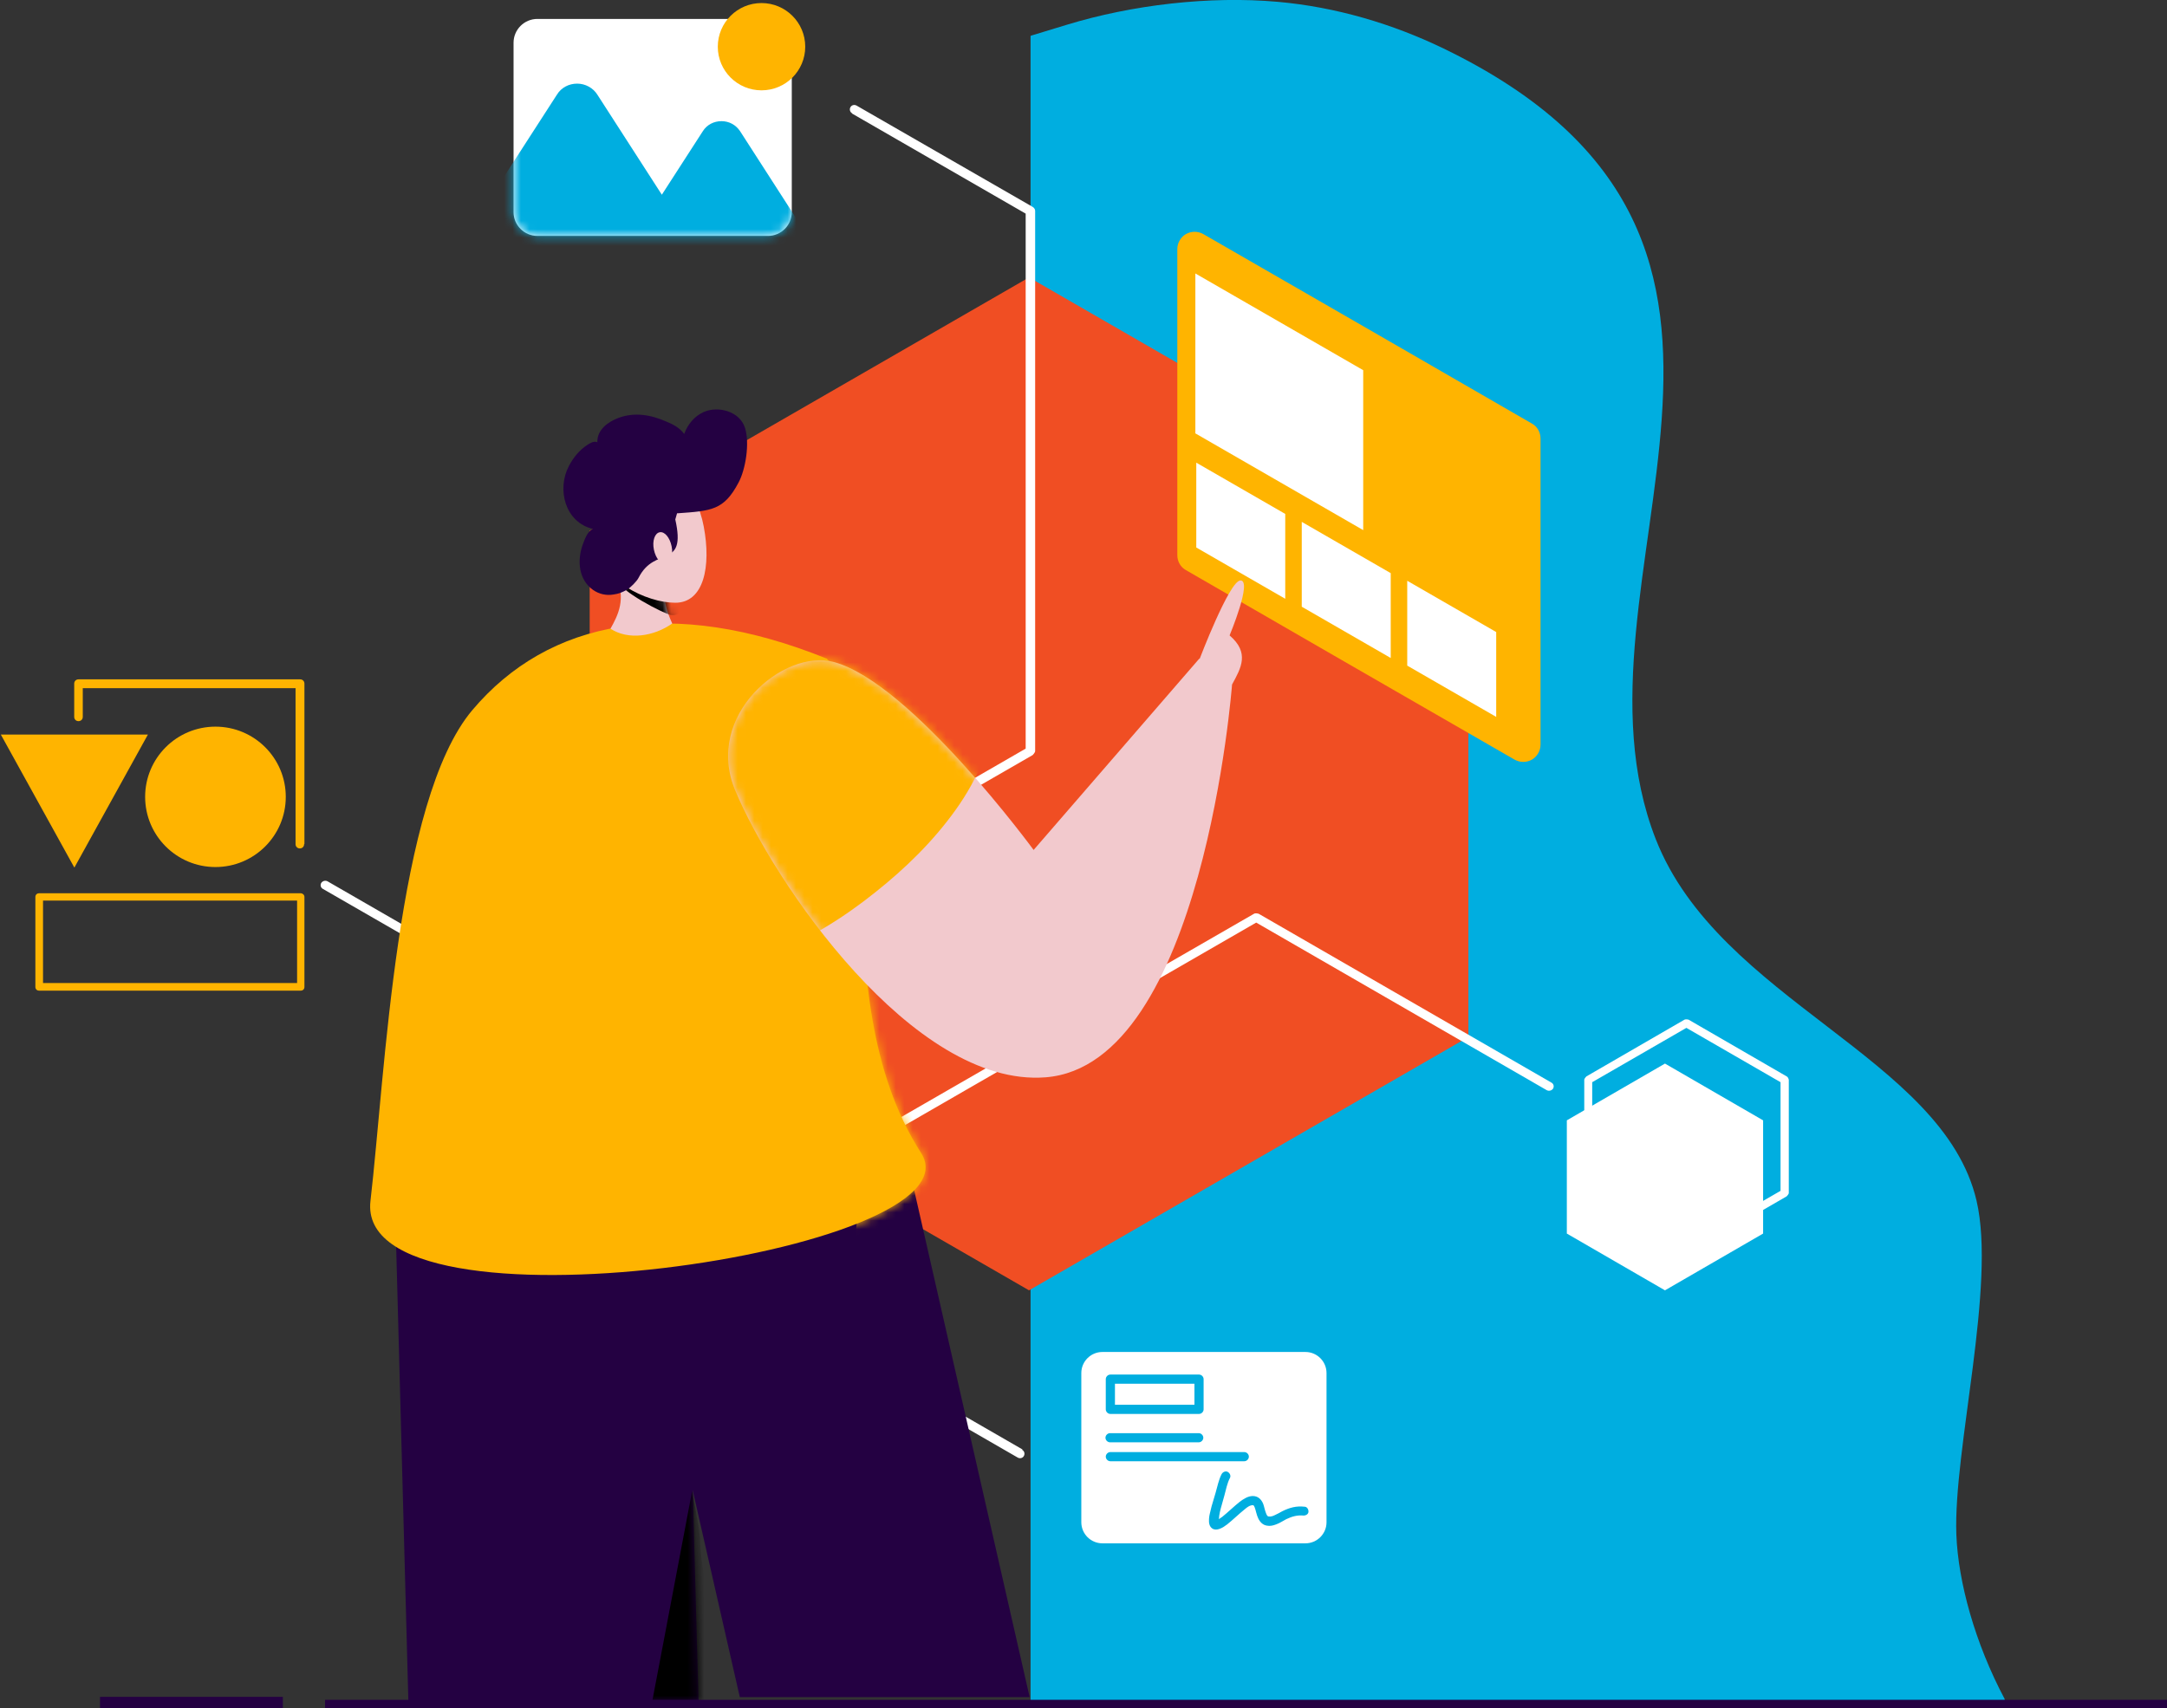 <svg width="260" height="205" viewBox="0 0 260 205" fill="none" xmlns="http://www.w3.org/2000/svg">
<rect x="0" y="0" width="260" height="205" fill="#333333" stroke="none"/>
<g clip-path="url(#clip0_13_1297)">
<path fill-rule="evenodd" clip-rule="evenodd" d="M123.649 4.322V204.377H240.521V203.901C236.963 197.198 234.945 189.873 234.725 184.159C234.358 173.977 239.531 154.272 237.146 144.09C233.111 126.875 206.259 120.062 198.666 100.724C186.377 69.371 221.336 29.118 173.208 5.824C167.081 2.857 160.295 0.842 153.325 0.22C145.108 -0.513 135.827 0.586 128.014 2.967C126.583 3.406 125.153 3.846 123.685 4.285L123.649 4.322Z" fill="#00AEE0"/>
<path fill-rule="evenodd" clip-rule="evenodd" d="M123.465 33.294L176.179 63.694V124.458L123.465 154.858L70.751 124.458V63.694L123.465 33.294Z" fill="#F04E23"/>
<path fill-rule="evenodd" clip-rule="evenodd" d="M183.809 50.838C184.469 51.204 184.836 51.9 184.836 52.633V89.369C184.836 90.102 184.433 90.798 183.809 91.164C183.149 91.53 182.378 91.53 181.718 91.164C172.804 86.036 147.713 71.569 142.284 68.419C141.623 68.052 141.256 67.357 141.256 66.624V29.887C141.256 29.155 141.66 28.459 142.284 28.093C142.944 27.726 143.714 27.726 144.375 28.093C153.289 33.22 178.38 47.688 183.809 50.838Z" fill="#FFB400"/>
<path fill-rule="evenodd" clip-rule="evenodd" d="M154.206 61.679V71.862L143.531 65.708V55.526L154.206 61.679Z" fill="white"/>
<path fill-rule="evenodd" clip-rule="evenodd" d="M166.861 68.785V78.967L156.187 72.814V62.632L166.861 68.785Z" fill="white"/>
<path fill-rule="evenodd" clip-rule="evenodd" d="M179.517 75.854V86.036L168.842 79.883V69.701L179.517 75.854Z" fill="white"/>
<path fill-rule="evenodd" clip-rule="evenodd" d="M163.56 44.428V63.621L143.421 52.01V32.818L163.56 44.428Z" fill="white"/>
<path fill-rule="evenodd" clip-rule="evenodd" d="M102.226 13.625L123.062 25.639V89.845L67.377 121.967L39.314 105.778C39.057 105.632 38.727 105.705 38.544 105.961C38.397 106.218 38.47 106.547 38.764 106.694L67.12 123.029C67.12 123.029 67.487 123.139 67.67 123.029L123.905 90.615C123.905 90.615 124.199 90.322 124.199 90.138V25.309C124.199 25.126 124.089 24.943 123.905 24.833L102.776 12.673C102.519 12.526 102.189 12.6 102.042 12.856C101.895 13.112 101.969 13.442 102.226 13.588V13.625Z" fill="white"/>
<path fill-rule="evenodd" clip-rule="evenodd" d="M122.658 173.941L95.036 158.008V142.844L150.721 110.723L185.57 130.831C185.827 130.977 186.157 130.904 186.34 130.648C186.487 130.391 186.413 130.062 186.12 129.915L151.014 109.661C151.014 109.661 150.647 109.551 150.464 109.661L94.229 142.075C94.229 142.075 93.935 142.368 93.935 142.551V158.374C93.935 158.557 94.045 158.74 94.229 158.85L122.108 174.929C122.365 175.076 122.695 175.003 122.842 174.746C122.988 174.49 122.915 174.16 122.658 174.014V173.941Z" fill="white"/>
<path fill-rule="evenodd" clip-rule="evenodd" d="M159.158 164.784C159.158 163.392 158.021 162.256 156.627 162.256H132.269C130.875 162.256 129.738 163.392 129.738 164.784V182.694C129.738 184.086 130.875 185.221 132.269 185.221H156.627C158.021 185.221 159.158 184.086 159.158 182.694V164.784Z" fill="white"/>
<path fill-rule="evenodd" clip-rule="evenodd" d="M146.245 182.365C146.245 182.365 146.282 181.998 146.282 181.925C146.319 181.632 146.392 181.339 146.466 181.046C146.612 180.533 146.759 179.984 146.906 179.471C147.089 178.812 147.236 178.006 147.566 177.383C147.713 177.127 147.566 176.797 147.309 176.651C147.052 176.504 146.722 176.651 146.576 176.907C146.209 177.603 146.062 178.445 145.842 179.178C145.695 179.727 145.512 180.24 145.365 180.79C145.292 181.083 145.218 181.412 145.145 181.705C145.072 181.998 144.998 182.584 145.108 182.951C145.182 183.207 145.328 183.39 145.548 183.5C145.732 183.573 145.952 183.61 146.282 183.5C146.466 183.427 146.576 183.39 146.759 183.28C146.832 183.244 147.163 182.987 147.236 182.951C147.97 182.365 148.63 181.705 149.363 181.119C149.62 180.899 149.95 180.643 150.317 180.643C150.464 180.643 150.464 180.79 150.537 180.899C150.684 181.266 150.757 181.815 150.978 182.255C151.198 182.694 151.528 183.024 152.005 183.097C152.372 183.17 152.738 183.097 153.105 182.951C153.545 182.804 153.949 182.511 154.316 182.328C155.013 181.998 155.636 181.815 156.407 181.888C156.7 181.888 156.994 181.705 156.994 181.412C156.994 181.119 156.81 180.826 156.517 180.826C155.526 180.716 154.719 180.936 153.839 181.376C153.582 181.522 153.252 181.705 152.922 181.852C152.702 181.962 152.445 182.035 152.225 181.998C152.041 181.998 151.968 181.778 151.895 181.595C151.748 181.229 151.675 180.79 151.564 180.497C151.344 179.947 150.941 179.544 150.317 179.544C149.73 179.544 149.18 179.911 148.74 180.24C148.006 180.826 147.346 181.485 146.612 182.071C146.576 182.071 146.282 182.291 146.245 182.328V182.365Z" fill="#00AEE0"/>
<path fill-rule="evenodd" clip-rule="evenodd" d="M144.411 165.516C144.411 165.223 144.155 164.967 143.861 164.967H133.223C132.93 164.967 132.673 165.223 132.673 165.516V169.142C132.673 169.435 132.93 169.692 133.223 169.692H143.861C144.155 169.692 144.411 169.435 144.411 169.142V165.516ZM143.311 166.066V168.593H133.773V166.066H143.311Z" fill="#00AEE0"/>
<path fill-rule="evenodd" clip-rule="evenodd" d="M143.824 171.999H133.186C132.893 171.999 132.636 172.256 132.636 172.549C132.636 172.842 132.893 173.098 133.186 173.098H143.824C144.118 173.098 144.375 172.842 144.375 172.549C144.375 172.256 144.118 171.999 143.824 171.999Z" fill="#00AEE0"/>
<path fill-rule="evenodd" clip-rule="evenodd" d="M149.29 174.27H133.223C132.93 174.27 132.673 174.526 132.673 174.819C132.673 175.112 132.93 175.369 133.223 175.369H149.29C149.584 175.369 149.84 175.112 149.84 174.819C149.84 174.526 149.584 174.27 149.29 174.27Z" fill="#00AEE0"/>
<path d="M64.479 2.271H92.138C93.715 2.271 94.999 3.553 94.999 5.128V25.456C94.999 27.03 93.715 28.312 92.138 28.312H64.479C62.901 28.312 61.617 27.03 61.617 25.456V5.128C61.617 3.553 62.901 2.271 64.479 2.271Z" fill="white"/>
<mask id="mask0_13_1297" style="mask-type:luminance" maskUnits="userSpaceOnUse" x="61" y="2" width="34" height="27">
<path d="M64.479 2.271H92.138C93.715 2.271 94.999 3.553 94.999 5.128V25.456C94.999 27.03 93.715 28.312 92.138 28.312H64.479C62.901 28.312 61.617 27.03 61.617 25.456V5.128C61.617 3.553 62.901 2.271 64.479 2.271Z" fill="white"/>
</mask>
<g mask="url(#mask0_13_1297)">
<path fill-rule="evenodd" clip-rule="evenodd" d="M72.292 34.429H51.933C51.933 34.429 62.057 18.753 66.826 11.354C67.34 10.512 68.257 10.036 69.247 10.036C70.238 10.036 71.155 10.548 71.668 11.354L79.409 23.368L84.324 15.749C84.801 14.98 85.645 14.541 86.562 14.541C87.479 14.541 88.286 14.98 88.8 15.749C93.458 23.002 103.876 39.154 103.876 39.154H69.247L72.292 34.429Z" fill="#00AEE0"/>
</g>
<path fill-rule="evenodd" clip-rule="evenodd" d="M91.367 0.366C94.265 0.366 96.613 2.71 96.613 5.604C96.613 8.497 94.265 10.841 91.367 10.841C88.469 10.841 86.122 8.497 86.122 5.604C86.122 2.71 88.469 0.366 91.367 0.366Z" fill="#FFB400"/>
<path fill-rule="evenodd" clip-rule="evenodd" d="M202.591 122.37C202.591 122.37 202.261 122.297 202.114 122.37L190.339 129.183C190.339 129.183 190.082 129.439 190.082 129.585V143.174C190.082 143.174 190.155 143.504 190.339 143.577L202.114 150.389C202.114 150.389 202.444 150.463 202.591 150.389L214.366 143.577C214.366 143.577 214.623 143.32 214.623 143.174V129.585C214.623 129.585 214.549 129.256 214.366 129.183L202.591 122.37ZM202.334 123.359L213.632 129.878V142.918L202.334 149.437L191.036 142.918V129.878L202.334 123.359Z" fill="white"/>
<path fill-rule="evenodd" clip-rule="evenodd" d="M199.766 127.644L211.541 134.457V148.045L199.766 154.858L187.991 148.045V134.457L199.766 127.644Z" fill="white"/>
<path fill-rule="evenodd" clip-rule="evenodd" d="M36.526 107.646C36.526 107.39 36.306 107.206 36.086 107.206H4.685C4.428 107.206 4.245 107.39 4.245 107.646V118.451C4.245 118.707 4.428 118.89 4.685 118.89H36.086C36.343 118.89 36.526 118.707 36.526 118.451V107.646ZM35.646 108.085V117.975H5.162V108.085H35.646Z" fill="#FFB400"/>
<path fill-rule="evenodd" clip-rule="evenodd" d="M8.904 104.093L0.1 88.16H17.744L8.94 104.093H8.904Z" fill="#FFB400"/>
<path fill-rule="evenodd" clip-rule="evenodd" d="M25.851 87.208C30.51 87.208 34.288 90.981 34.288 95.632C34.288 100.284 30.51 104.057 25.851 104.057C21.192 104.057 17.414 100.284 17.414 95.632C17.414 90.981 21.192 87.208 25.851 87.208Z" fill="#FFB400"/>
<path fill-rule="evenodd" clip-rule="evenodd" d="M36.526 101.273V82.044C36.526 81.751 36.306 81.531 36.012 81.531H9.417C9.124 81.531 8.904 81.751 8.904 82.044V86.036C8.904 86.329 9.124 86.549 9.417 86.549C9.711 86.549 9.931 86.329 9.931 86.036V82.593H35.462V101.31C35.462 101.603 35.682 101.822 35.976 101.822C36.269 101.822 36.489 101.603 36.489 101.31L36.526 101.273Z" fill="#FFB400"/>
<path fill-rule="evenodd" clip-rule="evenodd" d="M107.985 135.373H73.209L88.763 203.681H123.538L107.985 135.373Z" fill="#240142"/>
<path fill-rule="evenodd" clip-rule="evenodd" d="M81.94 135.885H47.164L48.998 204.194H83.811L81.94 135.885Z" fill="#240142"/>
<mask id="mask1_13_1297" style="mask-type:luminance" maskUnits="userSpaceOnUse" x="47" y="135" width="37" height="70">
<path d="M81.94 135.885H47.164L48.998 204.194H83.811L81.94 135.885Z" fill="white"/>
</mask>
<g mask="url(#mask1_13_1297)">
<path fill-rule="evenodd" clip-rule="evenodd" d="M76.07 215.622C76.437 213.827 83.04 178.958 83.04 178.958C83.04 178.958 83.957 183.647 83.994 184.599C84.067 187.602 84.434 187.895 84.654 190.899C85.021 196.393 85.498 201.887 86.085 207.344C86.378 209.908 87.222 213.388 86.415 215.915C85.645 218.369 82.27 218.296 80.216 218.259L76.107 215.585L76.07 215.622Z" fill="black"/>
</g>
<path fill-rule="evenodd" clip-rule="evenodd" d="M99.181 79.041C80.546 71.496 65.799 74.389 56.665 85.231C47.531 96.072 46.21 129.036 44.45 144.126C42.432 161.341 118.146 150.316 110.516 138.376C97.97 118.817 107.801 89.113 99.181 79.004V79.041Z" fill="#FFB400"/>
<mask id="mask2_13_1297" style="mask-type:luminance" maskUnits="userSpaceOnUse" x="44" y="74" width="68" height="80">
<path d="M99.181 79.041C80.546 71.496 65.799 74.389 56.665 85.231C47.531 96.072 46.21 129.036 44.45 144.126C42.432 161.341 118.146 150.316 110.516 138.376C97.97 118.817 107.801 89.113 99.181 79.004V79.041Z" fill="white"/>
</mask>
<g mask="url(#mask2_13_1297)">
<path fill-rule="evenodd" clip-rule="evenodd" d="M106.591 86.952C102.923 87.611 99.621 92.116 97.493 94.79C89.863 104.276 88.836 116.62 94.669 127.315C95.953 129.695 97.714 131.747 99.401 133.834C100.318 134.933 101.455 135.885 102.042 137.204C103.436 140.427 103.033 143.943 102.739 147.35C102.519 149.987 102.006 153.173 104.903 154.492C105.527 154.785 106.187 154.968 106.848 155.078C107.655 155.224 108.498 155.261 109.305 155.224C112.093 155.114 114.918 154.528 117.523 153.649C119.32 153.063 121.007 152.294 122.621 151.269C135.461 142.918 135.057 124.311 131.866 111.162C129.848 102.885 126.253 93.508 117.376 90.688C116.055 90.285 114.698 90.175 113.341 90.065L106.554 86.952H106.591Z" fill="#FFB400"/>
</g>
<path fill-rule="evenodd" clip-rule="evenodd" d="M143.898 79.041L124.015 102.006C124.015 102.006 109.305 81.934 100.025 79.444C94.045 77.832 84.434 85.853 88.213 94.863C92.725 105.742 109.525 130.538 125.446 129.293C144.375 127.827 147.823 82.154 147.823 82.154C148.923 80.139 149.95 78.345 147.529 76.257C147.529 76.257 150.317 69.591 148.813 69.664C147.493 69.737 143.934 79.077 143.934 79.077L143.898 79.041Z" fill="#F2C9CD"/>
<mask id="mask3_13_1297" style="mask-type:luminance" maskUnits="userSpaceOnUse" x="87" y="69" width="63" height="61">
<path d="M143.898 79.041L124.015 102.006C124.015 102.006 109.305 81.934 100.025 79.444C94.045 77.832 84.434 85.853 88.213 94.863C92.725 105.742 109.525 130.538 125.446 129.293C144.375 127.827 147.823 82.154 147.823 82.154C148.923 80.139 149.95 78.345 147.529 76.257C147.529 76.257 150.317 69.591 148.813 69.664C147.493 69.737 143.934 79.077 143.934 79.077L143.898 79.041Z" fill="white"/>
</mask>
<g mask="url(#mask3_13_1297)">
<path fill-rule="evenodd" clip-rule="evenodd" d="M87.589 116.034C89.24 116.034 91.184 115.118 92.651 114.495C97.127 112.664 101.272 110.1 105.05 107.06C108.645 104.203 111.947 100.98 114.624 97.244C119.944 89.882 123.282 77.759 115.321 70.836C114.074 69.737 112.57 68.895 111.029 68.272C109.379 67.65 107.655 67.284 105.894 67.21C103.143 67.1 100.245 67.467 97.567 68.272C89.093 70.836 82.747 77.832 79.555 85.89C77.134 91.97 76.804 98.197 77.905 104.606L87.589 116.034Z" fill="#FFB400"/>
</g>
<path fill-rule="evenodd" clip-rule="evenodd" d="M80.252 68.748L73.98 69.261C75.08 71.898 74.2 73.766 73.246 75.451C75.374 76.843 78.418 76.403 80.656 74.829C79.519 72.338 79.445 70.726 80.252 68.748Z" fill="#F2C9CD"/>
<mask id="mask4_13_1297" style="mask-type:luminance" maskUnits="userSpaceOnUse" x="73" y="68" width="8" height="9">
<path d="M80.252 68.748L73.98 69.261C75.08 71.898 74.2 73.766 73.246 75.451C75.374 76.843 78.418 76.403 80.656 74.829C79.519 72.338 79.445 70.726 80.252 68.748Z" fill="white"/>
</mask>
<g mask="url(#mask4_13_1297)">
<path fill-rule="evenodd" clip-rule="evenodd" d="M72.659 68.162C72.879 68.565 73.429 68.822 73.613 69.225C74.31 70.983 79.702 73.656 80.472 73.803C80.876 73.876 81.096 73.803 81.463 73.62C81.903 73.4 82.123 72.887 82.233 72.484C82.563 71.349 82.343 70.104 81.866 69.041C80.949 66.954 78.932 65.342 76.547 65.525C75.997 65.562 75.484 65.672 74.97 65.892C74.163 66.221 73.87 65.745 73.356 66.441L72.659 68.162Z" fill="black"/>
</g>
<path fill-rule="evenodd" clip-rule="evenodd" d="M77.134 55.49C80.546 55.49 83.591 58.676 84.434 63.181C85.351 68.016 84.434 72.338 81.023 72.338C77.611 72.338 71.779 69.664 71.779 65.086C71.779 60.508 73.723 55.49 77.134 55.49Z" fill="#F2C9CD"/>
<path fill-rule="evenodd" clip-rule="evenodd" d="M81.243 61.606C85.388 61.313 86.855 61.24 88.616 57.907C89.46 56.332 89.973 53.182 89.386 51.351C88.763 49.373 86.195 48.677 84.434 49.446C83.297 49.959 82.527 50.911 82.087 52.083C81.573 51.351 80.729 50.911 79.922 50.582C78.088 49.776 76.144 49.446 74.236 50.142C72.952 50.618 71.632 51.571 71.668 53.072C71.265 52.889 70.788 53.182 70.458 53.402C69.504 54.025 68.77 54.94 68.257 55.929C66.79 58.713 67.78 62.668 71.118 63.474C70.458 63.804 70.164 64.719 69.908 65.379C69.247 67.247 69.394 69.554 71.155 70.799C71.888 71.312 72.769 71.496 73.613 71.349C74.2 71.276 74.75 71.056 75.227 70.763C75.63 70.543 76.401 69.774 76.621 69.335C78.602 65.415 82.38 68.419 81.023 62.339L81.243 61.57V61.606Z" fill="#240142"/>
<path fill-rule="evenodd" clip-rule="evenodd" d="M79.152 63.877C79.739 63.767 80.362 64.5 80.582 65.562C80.802 66.624 80.472 67.54 79.885 67.65C79.299 67.76 78.675 67.027 78.455 65.965C78.235 64.903 78.565 63.987 79.152 63.877Z" fill="#F2C9CD"/>
<path d="M260 204H39V205H260V204Z" fill="#240142"/>
<path d="M33.937 203.645H12V205H33.937V203.645Z" fill="#240142"/>
</g>
<defs>
<clipPath id="clip0_13_1297">
<rect width="260" height="205" fill="white"/>
</clipPath>
</defs>
</svg>
